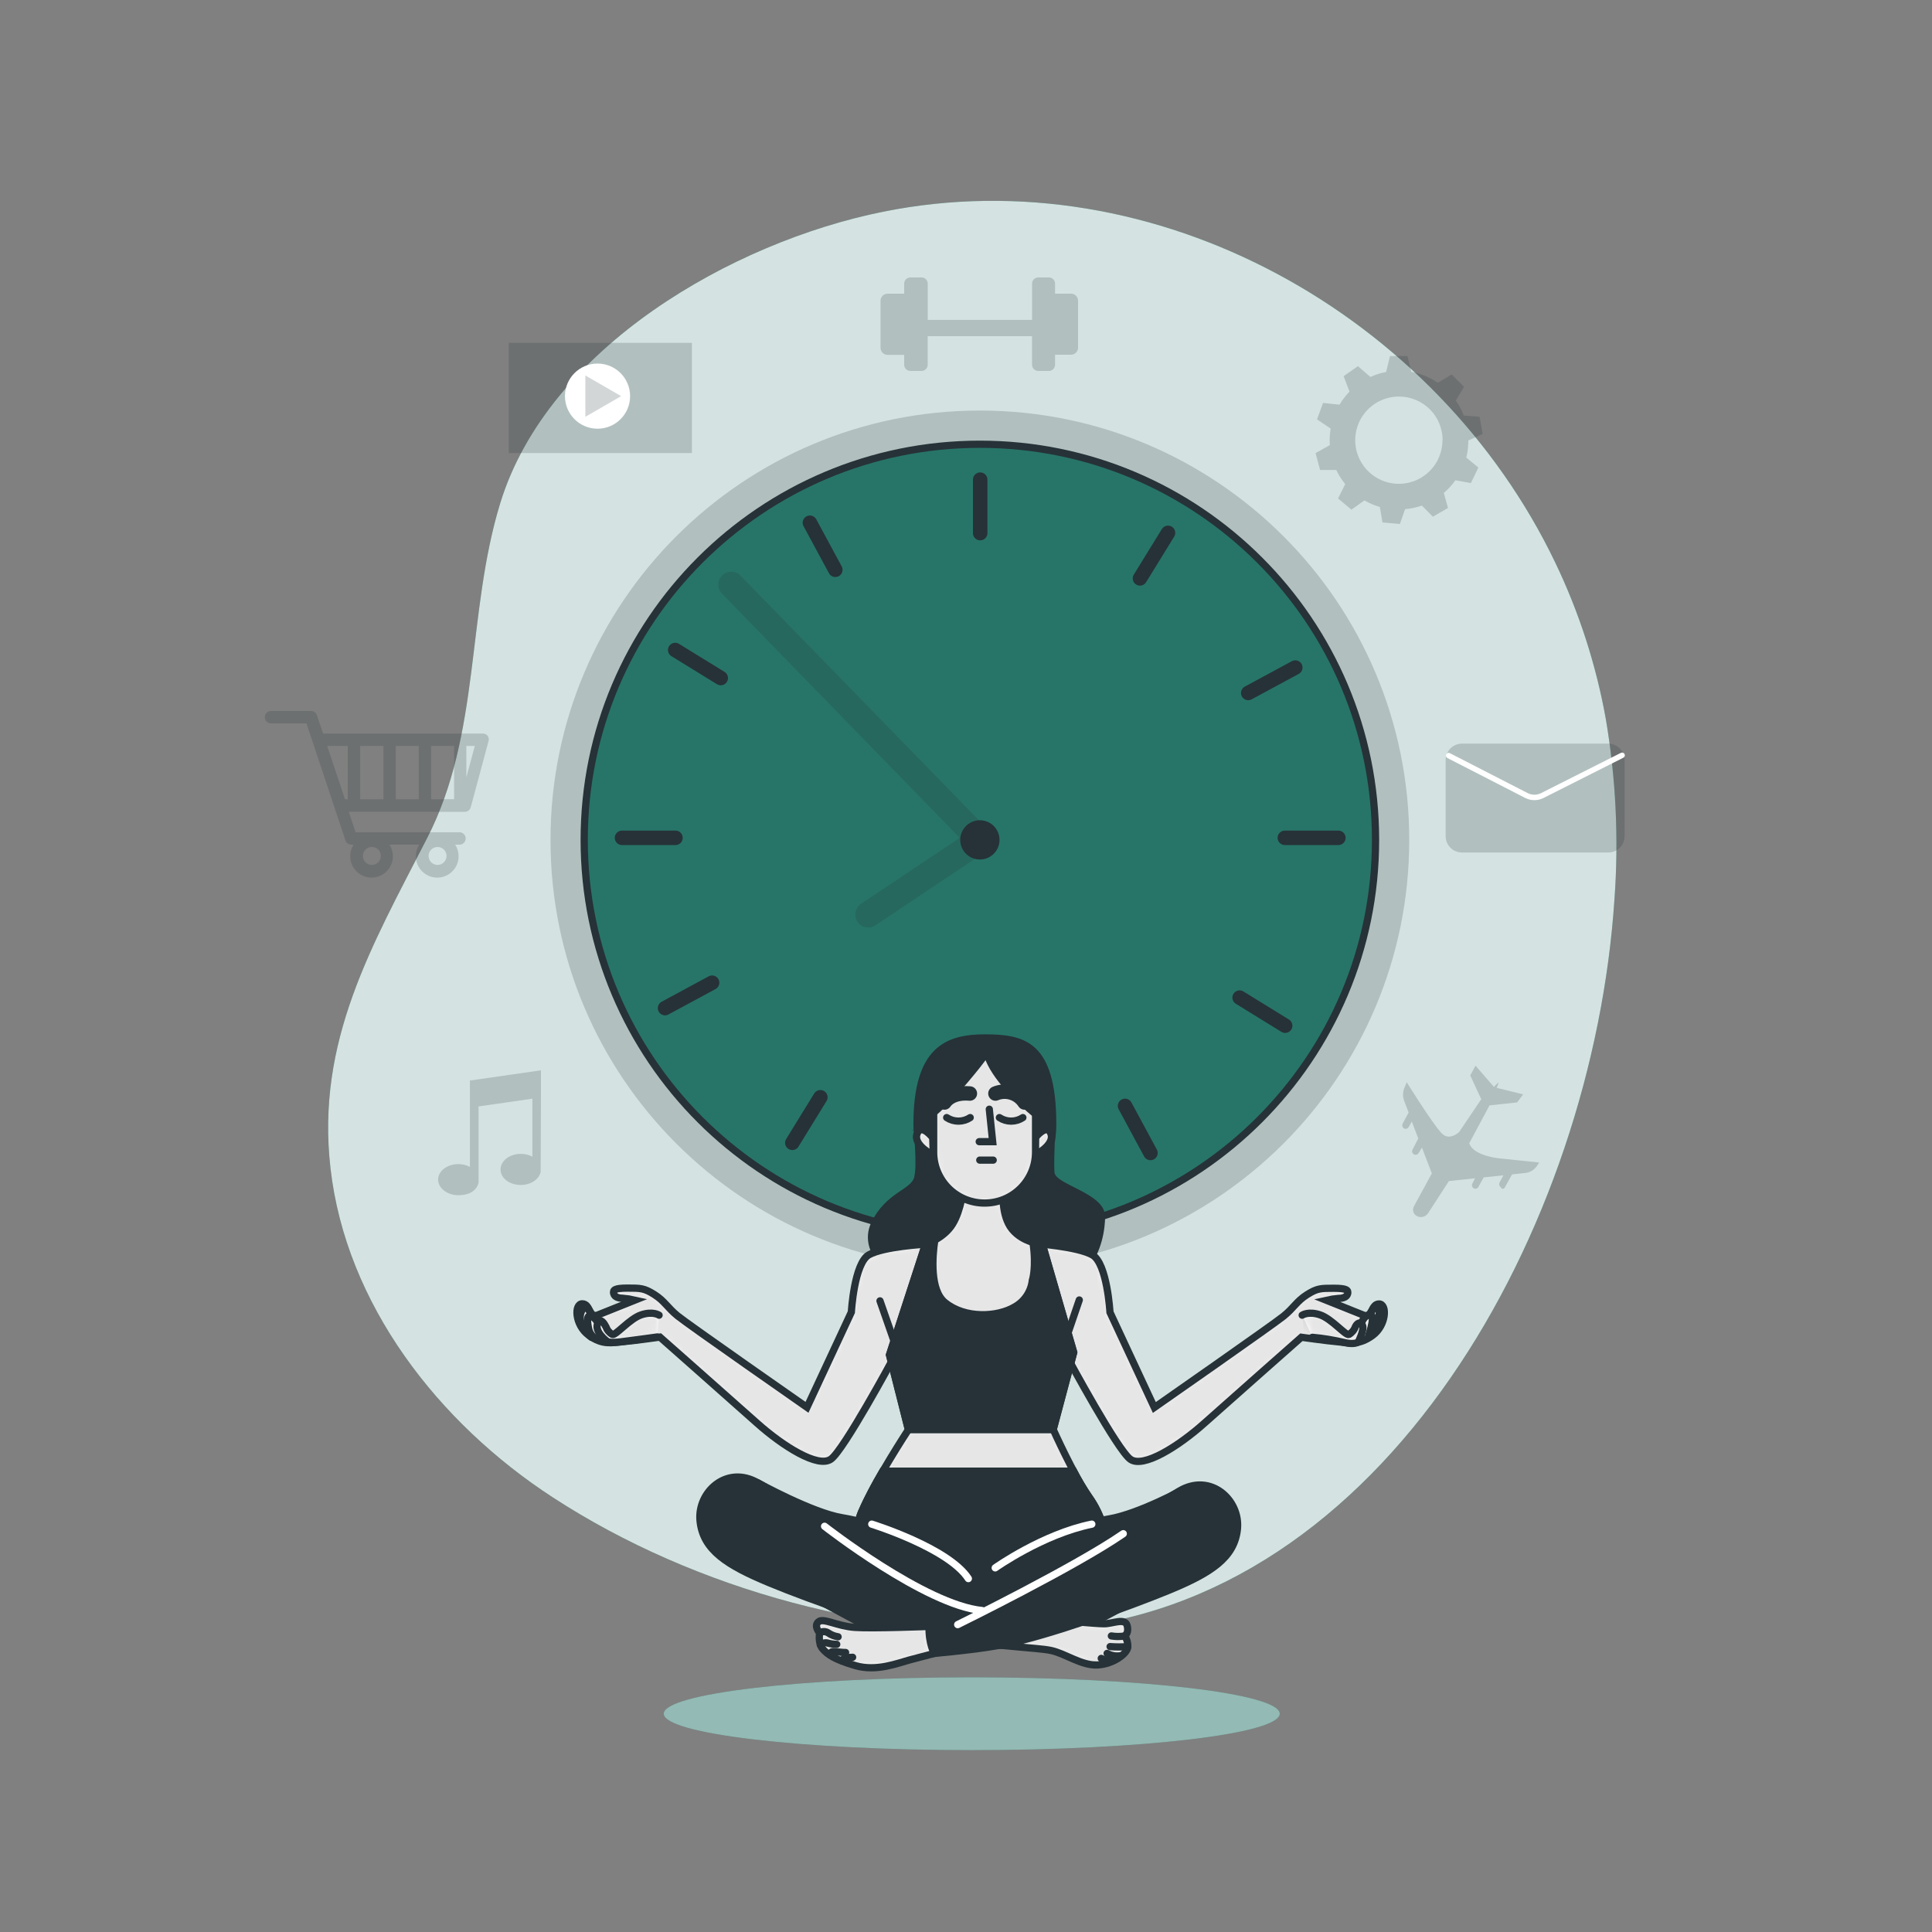 <svg width="267" height="267" viewBox="0 0 267 267" fill="none" xmlns="http://www.w3.org/2000/svg">
<rect x="0" y="0" width="267" height="267" fill="#808080" stroke="none"/>
<path d="M223.116 124.273C223.726 115.906 223.317 107.496 221.898 99.228C220.551 91.805 218.217 84.596 214.956 77.793C198.584 43.585 159.751 21.659 122.04 29.263C101.214 33.455 75.732 48.033 69.132 69.543C64.465 84.746 66.462 101.396 59.023 115.841C51.387 130.723 43.66 143.902 45.673 161.439C47.809 180.225 60.556 196.635 76.405 206.941C96.083 219.757 122.03 226.827 145.456 225.183C191.482 221.957 220.136 169.492 223.116 124.273Z" fill="#277568"/>
<path opacity="0.8" d="M223.116 124.273C223.726 115.906 223.317 107.496 221.898 99.228C220.551 91.805 218.217 84.596 214.956 77.793C198.584 43.585 159.751 21.659 122.04 29.263C101.214 33.455 75.732 48.033 69.132 69.543C64.465 84.746 66.462 101.396 59.023 115.841C51.387 130.723 43.66 143.902 45.673 161.439C47.809 180.225 60.556 196.635 76.405 206.941C96.083 219.757 122.03 226.827 145.456 225.183C191.482 221.957 220.136 169.492 223.116 124.273Z" fill="white"/>
<path opacity="0.2" d="M222.256 102.768H202.05C200.799 102.768 199.785 103.782 199.785 105.032V115.552C199.785 116.803 200.799 117.816 202.05 117.816H222.256C223.507 117.816 224.52 116.803 224.52 115.552V105.032C224.52 103.782 223.507 102.768 222.256 102.768Z" fill="#263238"/>
<path d="M200.207 104.424L210.962 109.945C211.3 110.115 211.673 110.204 212.051 110.204C212.43 110.204 212.803 110.115 213.141 109.945L224.173 104.381" stroke="white" stroke-width="0.75" stroke-linecap="round" stroke-linejoin="round"/>
<path opacity="0.2" d="M67.412 101.711C67.331 101.607 67.228 101.522 67.109 101.464C66.991 101.405 66.861 101.375 66.729 101.375H44.653L43.788 98.817C43.728 98.653 43.619 98.511 43.476 98.411C43.332 98.31 43.162 98.256 42.987 98.256H37.38C37.164 98.273 36.963 98.371 36.816 98.53C36.669 98.689 36.588 98.897 36.588 99.113C36.588 99.329 36.669 99.538 36.816 99.697C36.963 99.856 37.164 99.953 37.38 99.97H42.352L47.739 116.145C47.796 116.316 47.904 116.465 48.05 116.57C48.196 116.676 48.371 116.733 48.551 116.733H48.866C48.578 117.178 48.416 117.694 48.396 118.224C48.376 118.755 48.499 119.281 48.753 119.747C49.007 120.213 49.382 120.603 49.838 120.874C50.295 121.145 50.816 121.288 51.347 121.288C51.878 121.288 52.399 121.145 52.855 120.874C53.311 120.603 53.686 120.213 53.94 119.747C54.194 119.281 54.318 118.755 54.298 118.224C54.278 117.694 54.115 117.178 53.827 116.733H57.944C57.656 117.178 57.494 117.694 57.474 118.224C57.454 118.755 57.577 119.281 57.831 119.747C58.085 120.213 58.46 120.603 58.916 120.874C59.373 121.145 59.894 121.288 60.425 121.288C60.956 121.288 61.477 121.145 61.933 120.874C62.389 120.603 62.764 120.213 63.018 119.747C63.272 119.281 63.395 118.755 63.376 118.224C63.356 117.694 63.193 117.178 62.905 116.733H63.567C63.783 116.715 63.984 116.618 64.131 116.459C64.278 116.3 64.359 116.092 64.359 115.875C64.359 115.659 64.278 115.451 64.131 115.292C63.984 115.133 63.783 115.035 63.567 115.018H49.149L48.209 112.194H64.229C64.418 112.193 64.601 112.131 64.751 112.016C64.9 111.901 65.008 111.74 65.057 111.558L67.498 102.48C67.545 102.354 67.562 102.219 67.547 102.085C67.532 101.952 67.486 101.823 67.412 101.711ZM51.392 119.531C51.147 119.531 50.907 119.458 50.704 119.322C50.5 119.186 50.341 118.992 50.248 118.766C50.154 118.54 50.129 118.29 50.177 118.05C50.225 117.81 50.343 117.589 50.516 117.416C50.689 117.243 50.91 117.125 51.15 117.077C51.391 117.029 51.64 117.053 51.866 117.147C52.093 117.241 52.286 117.4 52.422 117.603C52.558 117.807 52.631 118.047 52.631 118.292C52.631 118.457 52.598 118.62 52.534 118.772C52.47 118.924 52.377 119.062 52.259 119.177C52.141 119.293 52.001 119.383 51.848 119.444C51.694 119.505 51.53 119.534 51.365 119.531H51.392ZM60.47 119.531C60.225 119.531 59.986 119.458 59.782 119.322C59.578 119.186 59.419 118.992 59.325 118.766C59.232 118.54 59.207 118.29 59.255 118.05C59.303 117.81 59.421 117.589 59.594 117.416C59.767 117.243 59.988 117.125 60.228 117.077C60.469 117.029 60.718 117.053 60.944 117.147C61.171 117.241 61.364 117.4 61.5 117.603C61.636 117.807 61.709 118.047 61.709 118.292C61.709 118.457 61.676 118.62 61.612 118.772C61.548 118.924 61.455 119.062 61.337 119.177C61.219 119.293 61.079 119.383 60.926 119.444C60.772 119.505 60.608 119.534 60.443 119.531H60.47ZM62.756 110.453H59.584V103.089H62.756V110.453ZM54.697 103.089H57.87V110.453H54.697V103.089ZM52.983 110.453H49.779V103.089H52.983V110.453ZM45.224 103.089H48.06V110.453H47.675L45.224 103.089ZM64.448 107.425V103.089H65.618L64.448 107.425Z" fill="#263238"/>
<path opacity="0.2" d="M202.92 60.876L204.901 59.974L204.479 57.597L202.295 57.426C202.018 56.693 201.65 55.997 201.2 55.355L202.327 53.453L200.624 51.745L198.707 52.888C197.604 52.138 196.356 51.628 195.043 51.392L194.509 49.203H192.096L191.562 51.403C190.812 51.546 190.082 51.779 189.388 52.097L187.663 50.602L185.688 51.985L186.499 54.121C185.97 54.666 185.506 55.269 185.116 55.921L182.841 55.686L182.014 57.955L183.899 59.231C183.807 59.76 183.76 60.296 183.76 60.833C183.76 61.063 183.76 61.287 183.787 61.512L181.811 62.617L182.436 64.951H184.673C185.004 65.649 185.419 66.305 185.907 66.905L184.919 68.886L186.766 70.435L188.561 69.153C189.234 69.541 189.951 69.848 190.697 70.066L191.054 72.202L193.463 72.416L194.184 70.365C194.974 70.297 195.752 70.13 196.501 69.869L198.018 71.407L200.111 70.2L199.534 68.123C200.139 67.607 200.677 67.019 201.136 66.371L203.272 66.761L204.308 64.614L202.642 63.236C202.831 62.464 202.924 61.671 202.92 60.876ZM199.347 60.833C199.347 62.026 198.994 63.191 198.331 64.183C197.669 65.174 196.727 65.947 195.626 66.403C194.524 66.86 193.312 66.979 192.142 66.746C190.973 66.514 189.899 65.94 189.055 65.096C188.212 64.253 187.638 63.179 187.405 62.01C187.173 60.84 187.292 59.628 187.749 58.526C188.205 57.425 188.978 56.483 189.969 55.821C190.96 55.158 192.126 54.804 193.318 54.804C194.116 54.801 194.906 54.956 195.643 55.26C196.38 55.564 197.049 56.011 197.612 56.576C198.175 57.141 198.62 57.812 198.922 58.55C199.223 59.288 199.375 60.079 199.369 60.876L199.347 60.833Z" fill="#263238"/>
<path opacity="0.2" d="M195.396 166.726C195.277 166.948 195.248 167.207 195.316 167.45C195.383 167.693 195.542 167.9 195.759 168.029C196.022 168.187 196.336 168.238 196.635 168.169C196.934 168.1 197.194 167.918 197.361 167.66L200.175 163.319L200.229 163.223L203.849 162.838L203.481 163.559C203.424 163.664 203.407 163.787 203.434 163.904C203.46 164.02 203.528 164.124 203.625 164.194C203.68 164.233 203.742 164.259 203.807 164.272C203.873 164.284 203.94 164.283 204.005 164.268C204.07 164.253 204.131 164.224 204.184 164.184C204.237 164.144 204.282 164.093 204.314 164.034L205.045 162.715L207.769 162.427L207.235 163.431C207.179 163.539 207.166 163.664 207.199 163.78C207.232 163.897 207.307 163.998 207.411 164.061C207.424 164.118 207.454 164.17 207.497 164.209C207.54 164.249 207.594 164.274 207.652 164.283C207.71 164.291 207.769 164.281 207.821 164.255C207.874 164.229 207.917 164.187 207.945 164.136L208.965 162.299L210.77 162.106C211.102 162.073 211.422 161.966 211.707 161.793C211.993 161.62 212.236 161.386 212.42 161.108L212.719 160.659L207.192 160.083C207.192 160.083 203.609 159.757 203.048 157.995L205.809 152.836L205.836 152.767L209.664 152.35L210.503 151.24L206.834 150.337L207.085 149.734C207.091 149.721 207.091 149.707 207.087 149.694C207.084 149.681 207.075 149.669 207.064 149.662C207.052 149.654 207.039 149.651 207.025 149.652C207.011 149.654 206.999 149.66 206.989 149.67L206.455 150.204L203.913 147.272L203.187 148.623L204.72 151.939L204.623 152.035L201.638 156.462C201.078 156.932 200.036 157.53 199.171 156.548C197.858 155.122 194.403 149.563 194.403 149.563L194.061 150.412C193.842 150.968 193.842 151.586 194.061 152.142L194.67 153.744L193.842 155.287C193.785 155.393 193.769 155.515 193.795 155.632C193.822 155.749 193.89 155.852 193.986 155.923C194.042 155.96 194.105 155.985 194.171 155.997C194.237 156.009 194.304 156.007 194.369 155.992C194.435 155.976 194.496 155.947 194.549 155.907C194.603 155.867 194.648 155.816 194.68 155.757L195.108 154.988L196.005 157.333L195.214 158.87C195.157 158.977 195.14 159.101 195.168 159.219C195.195 159.337 195.265 159.441 195.364 159.511C195.419 159.548 195.482 159.574 195.547 159.586C195.613 159.597 195.68 159.596 195.745 159.58C195.809 159.564 195.87 159.536 195.923 159.495C195.976 159.455 196.02 159.404 196.053 159.346L196.512 158.598L197.879 162.16L195.396 166.726Z" fill="#263238"/>
<path opacity="0.2" d="M95.623 47.382H70.301V62.611H95.623V47.382Z" fill="#263238"/>
<path d="M82.578 59.247C85.064 59.247 87.079 57.232 87.079 54.746C87.079 52.26 85.064 50.244 82.578 50.244C80.092 50.244 78.076 52.26 78.076 54.746C78.076 57.232 80.092 59.247 82.578 59.247Z" fill="white"/>
<path opacity="0.2" d="M85.846 54.746L80.895 51.889V57.603L85.846 54.746Z" fill="#263238"/>
<path opacity="0.2" d="M64.945 149.328V161.268C64.452 161.007 63.901 160.873 63.343 160.878C61.794 160.878 60.545 161.845 60.545 163.014C60.545 164.184 61.794 165.177 63.343 165.177C65.949 165.177 66.141 163.394 66.141 163.394V152.906L73.575 151.838V159.848C73.08 159.591 72.53 159.459 71.972 159.463C70.424 159.463 69.174 160.43 69.174 161.626C69.174 162.822 70.424 163.762 71.972 163.762C73.345 163.762 74.488 162.988 74.717 161.978L74.76 151.656V147.918L64.945 149.328Z" fill="#263238"/>
<path opacity="0.2" d="M145.809 40.584V39.201C145.809 38.973 145.718 38.754 145.557 38.593C145.395 38.432 145.177 38.341 144.949 38.341H143.491C143.263 38.341 143.044 38.432 142.883 38.593C142.722 38.754 142.631 38.973 142.631 39.201V44.205H128.213V39.201C128.213 38.973 128.123 38.754 127.961 38.593C127.8 38.432 127.582 38.341 127.353 38.341H125.8C125.574 38.346 125.36 38.438 125.202 38.599C125.044 38.76 124.956 38.976 124.956 39.201V40.584H122.665C122.406 40.584 122.157 40.687 121.974 40.87C121.791 41.054 121.688 41.302 121.688 41.561V48.06C121.688 48.32 121.791 48.569 121.974 48.753C122.157 48.937 122.405 49.041 122.665 49.043H124.956V50.41C124.957 50.633 125.045 50.847 125.202 51.007C125.358 51.166 125.571 51.259 125.794 51.264H127.348C127.576 51.264 127.795 51.173 127.956 51.012C128.117 50.851 128.208 50.632 128.208 50.404V46.458H142.626V50.378C142.622 50.493 142.642 50.608 142.684 50.716C142.726 50.824 142.789 50.922 142.87 51.005C142.951 51.088 143.047 51.153 143.154 51.198C143.261 51.242 143.375 51.265 143.491 51.264H144.949C145.177 51.264 145.395 51.173 145.557 51.012C145.718 50.851 145.809 50.632 145.809 50.404V49.021H148.009C148.265 49.02 148.51 48.919 148.693 48.739C148.875 48.56 148.98 48.316 148.986 48.06V41.551C148.983 41.293 148.879 41.047 148.696 40.867C148.513 40.686 148.266 40.584 148.009 40.584H145.809Z" fill="#263238"/>
<path opacity="0.2" d="M135.417 175.414C168.189 175.414 194.755 148.847 194.755 116.076C194.755 83.304 168.189 56.737 135.417 56.737C102.646 56.737 76.079 83.304 76.079 116.076C76.079 148.847 102.646 175.414 135.417 175.414Z" fill="#263238"/>
<path d="M135.417 170.757C165.617 170.757 190.099 146.275 190.099 116.076C190.099 85.876 165.617 61.394 135.417 61.394C105.217 61.394 80.736 85.876 80.736 116.076C80.736 146.275 105.217 170.757 135.417 170.757Z" fill="#277568" stroke="#263238" stroke-miterlimit="10"/>
<g opacity="0.2">
<path d="M135.417 117.865C135.179 117.866 134.942 117.82 134.722 117.728C134.502 117.636 134.302 117.501 134.135 117.331L99.74 82.007C99.427 81.663 99.258 81.212 99.272 80.747C99.285 80.282 99.479 79.841 99.812 79.516C100.146 79.192 100.592 79.01 101.057 79.01C101.522 79.009 101.97 79.189 102.304 79.513L136.704 114.81C136.95 115.062 137.116 115.381 137.182 115.727C137.247 116.073 137.209 116.431 137.072 116.755C136.935 117.079 136.706 117.356 136.412 117.551C136.119 117.745 135.775 117.849 135.422 117.849L135.417 117.865Z" fill="#263238"/>
</g>
<path opacity="0.2" d="M119.99 128.187C119.605 128.189 119.23 128.066 118.92 127.838C118.61 127.61 118.382 127.287 118.27 126.919C118.158 126.551 118.168 126.156 118.298 125.794C118.428 125.432 118.671 125.121 118.991 124.908L134.424 114.586C134.818 114.336 135.295 114.25 135.752 114.347C136.208 114.444 136.609 114.715 136.869 115.104C137.128 115.492 137.225 115.966 137.14 116.425C137.054 116.884 136.792 117.292 136.41 117.56L120.983 127.882C120.689 128.08 120.344 128.186 119.99 128.187Z" fill="#263238"/>
<path d="M137.633 116.076C137.634 115.637 137.505 115.208 137.262 114.843C137.02 114.478 136.674 114.193 136.269 114.024C135.864 113.856 135.418 113.811 134.988 113.896C134.558 113.981 134.163 114.192 133.852 114.501C133.542 114.811 133.33 115.206 133.244 115.636C133.158 116.066 133.202 116.512 133.369 116.917C133.537 117.322 133.821 117.669 134.186 117.913C134.55 118.156 134.979 118.286 135.417 118.286C136.004 118.286 136.567 118.054 136.982 117.639C137.398 117.225 137.632 116.663 137.633 116.076Z" fill="#263238" stroke="#263238" stroke-miterlimit="10" stroke-linecap="round"/>
<path d="M135.46 66.285V73.676" stroke="#263238" stroke-width="2" stroke-miterlimit="10" stroke-linecap="round"/>
<path d="M135.46 157.898V165.289" stroke="#263238" stroke-width="2" stroke-miterlimit="10" stroke-linecap="round"/>
<path d="M184.962 115.787H177.566" stroke="#263238" stroke-width="2" stroke-miterlimit="10" stroke-linecap="round"/>
<path d="M93.349 115.787H85.958" stroke="#263238" stroke-width="2" stroke-miterlimit="10" stroke-linecap="round"/>
<path d="M161.418 73.639L157.541 79.934" stroke="#263238" stroke-width="2" stroke-miterlimit="10" stroke-linecap="round"/>
<path d="M113.374 151.64L109.497 157.936" stroke="#263238" stroke-width="2" stroke-miterlimit="10" stroke-linecap="round"/>
<path d="M179.008 92.254L172.503 95.768" stroke="#263238" stroke-width="2" stroke-miterlimit="10" stroke-linecap="round"/>
<path d="M98.411 135.807L91.907 139.321" stroke="#263238" stroke-width="2" stroke-miterlimit="10" stroke-linecap="round"/>
<path d="M177.609 141.75L171.313 137.868" stroke="#263238" stroke-width="2" stroke-miterlimit="10" stroke-linecap="round"/>
<path d="M99.607 93.706L93.311 89.83" stroke="#263238" stroke-width="2" stroke-miterlimit="10" stroke-linecap="round"/>
<path d="M158.993 159.34L155.479 152.831" stroke="#263238" stroke-width="2" stroke-miterlimit="10" stroke-linecap="round"/>
<path d="M115.44 78.744L111.927 72.24" stroke="#263238" stroke-width="2" stroke-miterlimit="10" stroke-linecap="round"/>
<path d="M134.296 241.865C157.804 241.865 176.861 239.612 176.861 236.834C176.861 234.056 157.804 231.804 134.296 231.804C110.788 231.804 91.731 234.056 91.731 236.834C91.731 239.612 110.788 241.865 134.296 241.865Z" fill="#277568"/>
<path opacity="0.5" d="M134.296 241.865C157.804 241.865 176.861 239.612 176.861 236.834C176.861 234.056 157.804 231.804 134.296 231.804C110.788 231.804 91.731 234.056 91.731 236.834C91.731 239.612 110.788 241.865 134.296 241.865Z" fill="white"/>
<path d="M145.718 161.989C145.659 160.803 145.718 158.977 145.766 157.925C145.908 157.075 145.98 156.214 145.98 155.351C145.98 143.902 141.563 142.941 136.106 142.941C130.649 142.941 126.232 144.778 126.232 155.351C126.232 155.629 126.232 155.885 126.259 156.179C126.307 156.638 126.756 161.028 126.344 162.683C125.907 164.429 122.409 164.782 120.401 168.974C118.393 173.166 122.761 179.285 137.003 180.07C151.245 180.855 152.724 171.339 152.724 168.109C152.724 164.878 145.809 163.735 145.718 161.989Z" fill="#263238"/>
<path d="M125.885 156.222L126.238 156.184V156.136L125.885 156.222Z" fill="#263238"/>
<path d="M127.893 171.948C127.893 171.948 122.131 172.263 120.086 173.411C118.041 174.559 117.656 181.336 117.656 181.336L111.526 194.493C111.526 194.493 95.041 182.996 93.637 181.848C92.233 180.7 91.848 179.803 90.433 178.906C89.018 178.009 88.516 178.014 86.727 178.014C84.938 178.014 84.682 178.271 84.81 178.778C84.938 179.285 85.579 179.419 86.086 179.419C86.647 179.463 87.204 179.549 87.752 179.675L82.636 181.72C81.36 182.227 81.617 180.182 80.469 180.182C79.32 180.182 79.443 183.125 81.36 184.529C83.277 185.933 84.564 185.549 86.086 185.421C87.608 185.293 91.202 184.785 91.202 184.785C91.202 184.785 101.038 193.474 104.616 196.667C108.194 199.86 113.048 202.925 114.837 201.649C116.626 200.373 123.381 187.851 123.381 187.851L127.722 176.353C127.722 176.353 128.934 173.94 127.893 171.948Z" fill="white"/>
<mask id="mask0_1_11459" style="mask-type:luminance" maskUnits="userSpaceOnUse" x="79" y="171" width="50" height="31">
<path d="M127.893 171.948C127.893 171.948 122.131 172.263 120.086 173.411C118.041 174.559 117.656 181.336 117.656 181.336L111.526 194.493C111.526 194.493 95.041 182.996 93.637 181.848C92.233 180.7 91.848 179.803 90.433 178.906C89.018 178.009 88.516 178.014 86.727 178.014C84.938 178.014 84.682 178.271 84.81 178.778C84.938 179.285 85.579 179.419 86.086 179.419C86.647 179.463 87.204 179.549 87.752 179.675L82.636 181.72C81.36 182.227 81.617 180.182 80.469 180.182C79.32 180.182 79.443 183.125 81.36 184.529C83.277 185.933 84.564 185.549 86.086 185.421C87.608 185.293 91.202 184.785 91.202 184.785C91.202 184.785 101.038 193.474 104.616 196.667C108.194 199.86 113.048 202.925 114.837 201.649C116.626 200.373 123.381 187.851 123.381 187.851L127.722 176.353C127.722 176.353 128.934 173.94 127.893 171.948Z" fill="white"/>
</mask>
<g mask="url(#mask0_1_11459)">
<path opacity="0.1" d="M127.893 171.948C127.893 171.948 122.131 172.263 120.086 173.411C118.041 174.559 117.656 181.336 117.656 181.336L111.526 194.493C111.526 194.493 95.041 182.996 93.637 181.848C92.233 180.7 91.848 179.803 90.433 178.906C89.018 178.009 88.516 178.014 86.727 178.014C84.938 178.014 84.682 178.271 84.81 178.778C84.938 179.285 85.579 179.419 86.086 179.419C86.647 179.463 87.204 179.549 87.752 179.675L82.636 181.72C81.36 182.227 81.617 180.182 80.469 180.182C79.32 180.182 79.443 183.125 81.36 184.529C83.277 185.933 84.564 185.549 86.086 185.421C87.608 185.293 91.202 184.785 91.202 184.785C91.202 184.785 101.038 193.474 104.616 196.667C108.194 199.86 113.048 202.925 114.837 201.649C116.626 200.373 123.381 187.851 123.381 187.851L127.722 176.353C127.722 176.353 128.934 173.94 127.893 171.948Z" fill="black"/>
</g>
<path d="M127.893 171.948C127.893 171.948 122.131 172.263 120.086 173.411C118.041 174.559 117.656 181.336 117.656 181.336L111.526 194.493C111.526 194.493 95.041 182.996 93.637 181.848C92.233 180.7 91.848 179.803 90.433 178.906C89.018 178.009 88.516 178.014 86.727 178.014C84.938 178.014 84.682 178.271 84.81 178.778C84.938 179.285 85.579 179.419 86.086 179.419C86.647 179.463 87.204 179.549 87.752 179.675L82.636 181.72C81.36 182.227 81.617 180.182 80.469 180.182C79.32 180.182 79.443 183.125 81.36 184.529C83.277 185.933 84.564 185.549 86.086 185.421C87.608 185.293 91.202 184.785 91.202 184.785C91.202 184.785 101.038 193.474 104.616 196.667C108.194 199.86 113.048 202.925 114.837 201.649C116.626 200.373 123.381 187.851 123.381 187.851L127.722 176.353C127.722 176.353 128.934 173.94 127.893 171.948Z" stroke="#263238" stroke-miterlimit="10" stroke-linecap="round"/>
<path d="M81.729 184.812C81.729 184.812 79.24 182.794 80.581 180.818C80.912 180.327 81.649 181.069 81.862 182.42C82.076 183.771 82.749 184.294 83.096 184.39" fill="white"/>
<mask id="mask1_1_11459" style="mask-type:luminance" maskUnits="userSpaceOnUse" x="80" y="180" width="4" height="5">
<path d="M81.729 184.812C81.729 184.812 79.24 182.794 80.581 180.818C80.912 180.327 81.649 181.069 81.862 182.42C82.076 183.771 82.749 184.294 83.096 184.39" fill="white"/>
</mask>
<g mask="url(#mask1_1_11459)">
<path opacity="0.1" d="M81.729 184.812C81.729 184.812 79.24 182.794 80.581 180.818C80.912 180.327 81.649 181.069 81.862 182.42C82.076 183.771 82.749 184.294 83.096 184.39" fill="black"/>
</g>
<path d="M81.729 184.812C81.729 184.812 79.24 182.794 80.581 180.818C80.912 180.327 81.649 181.069 81.862 182.42C82.076 183.771 82.749 184.294 83.096 184.39" stroke="#263238" stroke-miterlimit="10" stroke-linecap="round"/>
<path d="M83.587 184.369C82.994 184.369 83.026 182.767 81.91 182.003C81.024 181.378 81.136 182.607 81.344 183.605C81.426 184.015 81.629 184.39 81.927 184.683C82.225 184.975 82.605 185.171 83.016 185.245C83.398 185.34 83.796 185.357 84.185 185.293" fill="white"/>
<mask id="mask2_1_11459" style="mask-type:luminance" maskUnits="userSpaceOnUse" x="81" y="181" width="4" height="5">
<path d="M83.587 184.369C82.994 184.369 83.026 182.767 81.91 182.003C81.024 181.378 81.136 182.607 81.344 183.605C81.426 184.015 81.629 184.39 81.927 184.683C82.225 184.975 82.605 185.171 83.016 185.245C83.398 185.34 83.796 185.357 84.185 185.293" fill="white"/>
</mask>
<g mask="url(#mask2_1_11459)">
<path opacity="0.1" d="M83.587 184.369C82.994 184.369 83.026 182.767 81.91 182.003C81.024 181.378 81.136 182.607 81.344 183.605C81.426 184.015 81.629 184.39 81.927 184.683C82.225 184.975 82.605 185.171 83.016 185.245C83.398 185.34 83.796 185.357 84.185 185.293" fill="black"/>
</g>
<path d="M83.587 184.369C82.994 184.369 83.026 182.767 81.91 182.003C81.024 181.378 81.136 182.607 81.344 183.605C81.426 184.015 81.629 184.39 81.927 184.683C82.225 184.975 82.605 185.171 83.016 185.245C83.398 185.34 83.796 185.357 84.185 185.293" stroke="#263238" stroke-miterlimit="10" stroke-linecap="round"/>
<path d="M91.085 181.758C91.085 181.758 90.246 181.165 88.617 181.709C86.989 182.254 85.066 184.62 84.623 184.422C84.209 184.185 83.894 183.805 83.737 183.354C83.486 182.863 83 182.153 82.669 182.724C81.932 183.974 83.94 185.394 83.94 185.394C83.94 185.394 84.217 185.629 85.771 185.442C87.325 185.255 90.834 184.764 90.834 184.764" fill="white"/>
<mask id="mask3_1_11459" style="mask-type:luminance" maskUnits="userSpaceOnUse" x="82" y="181" width="10" height="5">
<path d="M91.085 181.758C91.085 181.758 90.246 181.165 88.617 181.709C86.989 182.254 85.066 184.62 84.623 184.422C84.209 184.185 83.894 183.805 83.737 183.354C83.486 182.863 83 182.153 82.669 182.724C81.932 183.974 83.94 185.394 83.94 185.394C83.94 185.394 84.217 185.629 85.771 185.442C87.325 185.255 90.834 184.764 90.834 184.764" fill="white"/>
</mask>
<g mask="url(#mask3_1_11459)">
<path opacity="0.1" d="M91.085 181.758C91.085 181.758 90.246 181.165 88.617 181.709C86.989 182.254 85.066 184.62 84.623 184.422C84.209 184.185 83.894 183.805 83.737 183.354C83.486 182.863 83 182.153 82.669 182.724C81.932 183.974 83.94 185.394 83.94 185.394C83.94 185.394 84.217 185.629 85.771 185.442C87.325 185.255 90.834 184.764 90.834 184.764" fill="black"/>
</g>
<path d="M91.085 181.758C91.085 181.758 90.246 181.165 88.617 181.709C86.989 182.254 85.066 184.62 84.623 184.422C84.209 184.185 83.894 183.805 83.737 183.354C83.486 182.863 83 182.153 82.669 182.724C81.932 183.974 83.94 185.394 83.94 185.394C83.94 185.394 84.217 185.629 85.771 185.442C87.325 185.255 90.834 184.764 90.834 184.764" stroke="#263238" stroke-miterlimit="10" stroke-linecap="round"/>
<path d="M123.477 185.111L121.613 179.776" stroke="#263238" stroke-miterlimit="10" stroke-linecap="round"/>
<path d="M142.85 171.831C142.85 171.831 148.922 172.263 150.967 173.433C153.012 174.602 153.397 181.357 153.397 181.357L159.527 194.515C159.527 194.515 176.012 183.018 177.416 181.87C178.821 180.722 179.205 179.825 180.62 178.927C182.035 178.03 182.537 178.036 184.326 178.036C186.115 178.036 186.371 178.292 186.243 178.799C186.115 179.307 185.474 179.44 184.962 179.44C184.403 179.485 183.847 179.571 183.301 179.696L188.411 181.742C189.693 182.249 189.436 180.204 190.585 180.204C191.733 180.204 191.61 183.146 189.693 184.55C187.776 185.955 186.489 185.57 184.962 185.442C183.434 185.314 179.851 184.807 179.851 184.807C179.851 184.807 170.015 193.495 166.437 196.688C162.859 199.882 158.005 202.947 156.216 201.67C154.427 200.394 147.672 187.872 147.672 187.872L143.331 176.375C143.331 176.375 141.814 173.822 142.85 171.831Z" fill="white"/>
<mask id="mask4_1_11459" style="mask-type:luminance" maskUnits="userSpaceOnUse" x="142" y="171" width="50" height="31">
<path d="M142.85 171.831C142.85 171.831 148.922 172.263 150.967 173.433C153.012 174.602 153.397 181.357 153.397 181.357L159.527 194.515C159.527 194.515 176.012 183.018 177.416 181.87C178.821 180.722 179.205 179.825 180.62 178.927C182.035 178.03 182.537 178.036 184.326 178.036C186.115 178.036 186.371 178.292 186.243 178.799C186.115 179.307 185.474 179.44 184.962 179.44C184.403 179.485 183.847 179.571 183.301 179.696L188.411 181.742C189.693 182.249 189.436 180.204 190.585 180.204C191.733 180.204 191.61 183.146 189.693 184.55C187.776 185.955 186.489 185.57 184.962 185.442C183.434 185.314 179.851 184.807 179.851 184.807C179.851 184.807 170.015 193.495 166.437 196.688C162.859 199.882 158.005 202.947 156.216 201.67C154.427 200.394 147.672 187.872 147.672 187.872L143.331 176.375C143.331 176.375 141.814 173.822 142.85 171.831Z" fill="white"/>
</mask>
<g mask="url(#mask4_1_11459)">
<path opacity="0.1" d="M142.85 171.831C142.85 171.831 148.922 172.263 150.967 173.433C153.012 174.602 153.397 181.357 153.397 181.357L159.527 194.515C159.527 194.515 176.012 183.018 177.416 181.87C178.821 180.722 179.205 179.825 180.62 178.927C182.035 178.03 182.537 178.036 184.326 178.036C186.115 178.036 186.371 178.292 186.243 178.799C186.115 179.307 185.474 179.44 184.962 179.44C184.403 179.485 183.847 179.571 183.301 179.696L188.411 181.742C189.693 182.249 189.436 180.204 190.585 180.204C191.733 180.204 191.61 183.146 189.693 184.55C187.776 185.955 186.489 185.57 184.962 185.442C183.434 185.314 179.851 184.807 179.851 184.807C179.851 184.807 170.015 193.495 166.437 196.688C162.859 199.882 158.005 202.947 156.216 201.67C154.427 200.394 147.672 187.872 147.672 187.872L143.331 176.375C143.331 176.375 141.814 173.822 142.85 171.831Z" fill="black"/>
</g>
<path d="M142.85 171.831C142.85 171.831 148.922 172.263 150.967 173.433C153.012 174.602 153.397 181.357 153.397 181.357L159.527 194.515C159.527 194.515 176.012 183.018 177.416 181.87C178.821 180.722 179.205 179.825 180.62 178.927C182.035 178.03 182.537 178.036 184.326 178.036C186.115 178.036 186.371 178.292 186.243 178.799C186.115 179.307 185.474 179.44 184.962 179.44C184.403 179.485 183.847 179.571 183.301 179.696L188.411 181.742C189.693 182.249 189.436 180.204 190.585 180.204C191.733 180.204 191.61 183.146 189.693 184.55C187.776 185.955 186.489 185.57 184.962 185.442C183.434 185.314 179.851 184.807 179.851 184.807C179.851 184.807 170.015 193.495 166.437 196.688C162.859 199.882 158.005 202.947 156.216 201.67C154.427 200.394 147.672 187.872 147.672 187.872L143.331 176.375C143.331 176.375 141.814 173.822 142.85 171.831Z" stroke="#263238" stroke-miterlimit="10" stroke-linecap="round"/>
<path d="M147.672 183.995L149.157 179.654" stroke="#263238" stroke-miterlimit="10" stroke-linecap="round"/>
<path d="M189.938 184.086C189.938 184.086 191.006 181.069 190.472 180.818C189.938 180.567 189.404 181.069 189.191 182.42C188.977 183.771 188.304 184.294 187.957 184.39" fill="white"/>
<mask id="mask5_1_11459" style="mask-type:luminance" maskUnits="userSpaceOnUse" x="187" y="180" width="4" height="5">
<path d="M189.938 184.086C189.938 184.086 191.006 181.069 190.472 180.818C189.938 180.567 189.404 181.069 189.191 182.42C188.977 183.771 188.304 184.294 187.957 184.39" fill="white"/>
</mask>
<g mask="url(#mask5_1_11459)">
<path opacity="0.1" d="M190.67 183.434C190.67 183.434 191.017 181.069 190.472 180.818C189.928 180.567 189.404 181.069 189.191 182.42C188.977 183.771 188.304 184.294 187.957 184.39" fill="black"/>
</g>
<path d="M189.938 184.086C189.938 184.086 191.006 181.069 190.472 180.818C189.938 180.567 189.404 181.069 189.191 182.42C188.977 183.771 188.304 184.294 187.957 184.39" stroke="#263238" stroke-miterlimit="10" stroke-linecap="round"/>
<path d="M189.127 184.625C189.127 184.625 190.472 180.818 188.913 181.827C187.765 182.569 188.059 184.369 187.466 184.369" fill="white"/>
<mask id="mask6_1_11459" style="mask-type:luminance" maskUnits="userSpaceOnUse" x="187" y="181" width="3" height="4">
<path d="M189.127 184.625C189.127 184.625 190.472 180.818 188.913 181.827C187.765 182.569 188.059 184.369 187.466 184.369" fill="white"/>
</mask>
<g mask="url(#mask6_1_11459)">
<path opacity="0.1" d="M189.436 184.668C189.436 184.668 190.472 180.818 188.902 181.827C187.754 182.569 188.048 184.369 187.455 184.369" fill="black"/>
</g>
<path d="M189.127 184.625C189.127 184.625 190.472 180.818 188.913 181.827C187.765 182.569 188.059 184.369 187.466 184.369" stroke="#263238" stroke-miterlimit="10" stroke-linecap="round"/>
<path d="M179.958 181.758C179.958 181.758 180.796 181.165 182.425 181.709C184.054 182.254 185.976 184.62 186.419 184.422C186.834 184.185 187.149 183.805 187.306 183.354C187.551 182.863 188 182.569 188.294 183.157C188.587 183.744 187.701 185.48 187.701 185.48C187.701 185.48 187.167 185.859 185.859 185.554C184.382 185.199 182.881 184.951 181.368 184.812" fill="white"/>
<mask id="mask7_1_11459" style="mask-type:luminance" maskUnits="userSpaceOnUse" x="179" y="181" width="10" height="5">
<path d="M179.958 181.758C179.958 181.758 180.796 181.165 182.425 181.709C184.054 182.254 185.976 184.62 186.419 184.422C186.834 184.185 187.149 183.805 187.306 183.354C187.551 182.863 188 182.569 188.294 183.157C188.587 183.744 187.701 185.48 187.701 185.48C187.701 185.48 187.167 185.859 185.859 185.554C184.382 185.199 182.881 184.951 181.368 184.812" fill="white"/>
</mask>
<g mask="url(#mask7_1_11459)">
<path opacity="0.1" d="M179.958 181.758C179.958 181.758 180.796 181.165 182.425 181.709C184.054 182.254 185.976 184.62 186.419 184.422C186.834 184.185 187.149 183.805 187.306 183.354C187.551 182.863 188 182.569 188.294 183.157C188.587 183.744 187.701 185.48 187.701 185.48C187.701 185.48 187.167 185.859 185.859 185.554C184.55 185.25 181.015 184.31 180.209 184.31" fill="black"/>
</g>
<path d="M179.958 181.758C179.958 181.758 180.796 181.165 182.425 181.709C184.054 182.254 185.976 184.62 186.419 184.422C186.834 184.185 187.149 183.805 187.306 183.354C187.551 182.863 188 182.569 188.294 183.157C188.587 183.744 187.701 185.48 187.701 185.48C187.701 185.48 187.167 185.859 185.859 185.554C184.382 185.199 182.881 184.951 181.368 184.812" stroke="#263238" stroke-miterlimit="10" stroke-linecap="round"/>
<path d="M133.137 164.173C133.137 164.173 132.875 167.147 131.652 169.155C130.43 171.163 127.914 171.948 127.914 171.948L122.938 187.242L125.538 197.58C125.538 197.58 120.903 204.629 119.082 208.912C117.261 213.194 119.45 218.038 121.373 220.046C123.295 222.053 125.848 224.777 132.363 224.52C141.441 224.163 147.849 224.99 150.759 221.583C153.669 218.177 153.963 211.742 150.503 206.888C148.409 203.935 145.552 197.553 145.552 197.553L148.383 186.9L144.047 171.948C144.047 171.948 141.435 171.799 139.865 169.876C138.295 167.954 138.642 164.456 138.642 164.456L133.137 164.173Z" fill="white"/>
<mask id="mask8_1_11459" style="mask-type:luminance" maskUnits="userSpaceOnUse" x="118" y="164" width="36" height="61">
<path d="M133.137 164.173C133.137 164.173 132.875 167.147 131.652 169.155C130.43 171.163 127.914 171.948 127.914 171.948L122.938 187.242L125.538 197.58C125.538 197.58 120.903 204.629 119.082 208.912C117.261 213.194 119.45 218.038 121.373 220.046C123.295 222.053 125.848 224.777 132.363 224.52C141.441 224.163 147.849 224.99 150.759 221.583C153.669 218.177 153.963 211.742 150.503 206.888C148.409 203.935 145.552 197.553 145.552 197.553L148.383 186.9L144.047 171.948C144.047 171.948 141.435 171.799 139.865 169.876C138.295 167.954 138.642 164.456 138.642 164.456L133.137 164.173Z" fill="white"/>
</mask>
<g mask="url(#mask8_1_11459)">
<path opacity="0.1" d="M133.137 164.173C133.137 164.173 132.875 167.147 131.652 169.155C130.43 171.163 127.914 171.948 127.914 171.948L122.938 187.242L125.538 197.58C125.538 197.58 120.903 204.629 119.082 208.912C117.261 213.194 119.45 218.038 121.373 220.046C123.295 222.053 125.848 224.777 132.363 224.52C141.441 224.163 147.849 224.99 150.759 221.583C153.669 218.177 153.963 211.742 150.503 206.888C148.409 203.935 145.552 197.553 145.552 197.553L148.383 186.9L144.047 171.948C144.047 171.948 141.435 171.799 139.865 169.876C138.295 167.954 138.642 164.456 138.642 164.456L133.137 164.173Z" fill="black"/>
</g>
<path d="M133.137 164.173C133.137 164.173 132.875 167.147 131.652 169.155C130.43 171.163 127.914 171.948 127.914 171.948L122.938 187.242L125.538 197.58C125.538 197.58 120.903 204.629 119.082 208.912C117.261 213.194 119.45 218.038 121.373 220.046C123.295 222.053 125.848 224.777 132.363 224.52C141.441 224.163 147.849 224.99 150.759 221.583C153.669 218.177 153.963 211.742 150.503 206.888C148.409 203.935 145.552 197.553 145.552 197.553L148.383 186.9L144.047 171.948C144.047 171.948 141.435 171.799 139.865 169.876C138.295 167.954 138.642 164.456 138.642 164.456L133.137 164.173Z" stroke="#263238" stroke-miterlimit="10" stroke-linecap="round"/>
<path d="M148.383 186.9L144.047 171.948C143.612 171.917 143.181 171.846 142.76 171.734C143.262 175.211 142.664 176.952 142.664 176.952C142.578 177.714 142.31 178.445 141.884 179.084C141.457 179.722 140.884 180.249 140.213 180.62C137.858 182.019 133.399 182.281 130.601 180.011C128.465 178.297 128.865 173.603 129.18 171.398C128.768 171.619 128.337 171.803 127.893 171.948L122.916 187.242L125.538 197.58H145.542L148.383 186.9Z" fill="#263238" stroke="#263238" stroke-miterlimit="10" stroke-linecap="round"/>
<path d="M128.902 157.236C128.902 157.236 127.3 155.143 126.734 156.702C126.168 158.262 128.982 159.645 128.982 159.645L128.902 157.236Z" fill="white"/>
<mask id="mask9_1_11459" style="mask-type:luminance" maskUnits="userSpaceOnUse" x="126" y="156" width="3" height="4">
<path d="M128.902 157.236C128.902 157.236 127.3 155.143 126.734 156.702C126.168 158.262 128.982 159.645 128.982 159.645L128.902 157.236Z" fill="white"/>
</mask>
<g mask="url(#mask9_1_11459)">
<path opacity="0.1" d="M128.902 157.236C128.902 157.236 127.3 155.143 126.734 156.702C126.168 158.262 128.982 159.645 128.982 159.645L128.902 157.236Z" fill="black"/>
</g>
<path d="M128.902 157.236C128.902 157.236 127.3 155.143 126.734 156.702C126.168 158.262 128.982 159.645 128.982 159.645L128.902 157.236Z" stroke="#263238" stroke-miterlimit="10" stroke-linecap="round"/>
<path d="M143.069 157.236C143.069 157.236 144.698 155.143 145.237 156.702C145.777 158.262 142.995 159.645 142.995 159.645L143.069 157.236Z" fill="white"/>
<mask id="mask10_1_11459" style="mask-type:luminance" maskUnits="userSpaceOnUse" x="142" y="156" width="4" height="4">
<path d="M143.069 157.236C143.069 157.236 144.698 155.143 145.237 156.702C145.777 158.262 142.995 159.645 142.995 159.645L143.069 157.236Z" fill="white"/>
</mask>
<g mask="url(#mask10_1_11459)">
<path opacity="0.1" d="M143.069 157.236C143.069 157.236 144.698 155.143 145.237 156.702C145.777 158.262 142.995 159.645 142.995 159.645L143.069 157.236Z" fill="black"/>
</g>
<path d="M143.069 157.236C143.069 157.236 144.698 155.143 145.237 156.702C145.777 158.262 142.995 159.645 142.995 159.645L143.069 157.236Z" stroke="#263238" stroke-miterlimit="10" stroke-linecap="round"/>
<path d="M136.058 166.261C134.194 166.261 132.407 165.52 131.089 164.203C129.771 162.885 129.031 161.097 129.031 159.233V148.452C129.03 148.108 129.097 147.767 129.228 147.449C129.359 147.131 129.552 146.842 129.795 146.598C130.038 146.355 130.327 146.162 130.645 146.03C130.962 145.898 131.303 145.83 131.647 145.83H140.442C140.79 145.824 141.137 145.887 141.46 146.016C141.784 146.145 142.079 146.337 142.327 146.581C142.576 146.825 142.773 147.116 142.908 147.437C143.043 147.759 143.112 148.104 143.112 148.452V159.249C143.109 160.173 142.925 161.087 142.569 161.939C142.213 162.791 141.692 163.565 141.037 164.216C140.382 164.867 139.605 165.383 138.751 165.734C137.897 166.085 136.982 166.264 136.058 166.261Z" fill="white"/>
<mask id="mask11_1_11459" style="mask-type:luminance" maskUnits="userSpaceOnUse" x="129" y="145" width="15" height="22">
<path d="M136.058 166.261C134.194 166.261 132.407 165.52 131.089 164.203C129.771 162.885 129.031 161.097 129.031 159.233V148.452C129.03 148.108 129.097 147.767 129.228 147.449C129.359 147.131 129.552 146.842 129.795 146.598C130.038 146.355 130.327 146.162 130.645 146.03C130.962 145.898 131.303 145.83 131.647 145.83H140.442C140.79 145.824 141.137 145.887 141.46 146.016C141.784 146.145 142.079 146.337 142.327 146.581C142.576 146.825 142.773 147.116 142.908 147.437C143.043 147.759 143.112 148.104 143.112 148.452V159.249C143.109 160.173 142.925 161.087 142.569 161.939C142.213 162.791 141.692 163.565 141.037 164.216C140.382 164.867 139.605 165.383 138.751 165.734C137.897 166.085 136.982 166.264 136.058 166.261Z" fill="white"/>
</mask>
<g mask="url(#mask11_1_11459)">
<path opacity="0.1" d="M136.058 166.261C134.194 166.261 132.407 165.52 131.089 164.203C129.771 162.885 129.031 161.097 129.031 159.233V148.452C129.03 148.108 129.097 147.767 129.228 147.449C129.359 147.131 129.552 146.842 129.795 146.598C130.038 146.355 130.327 146.162 130.645 146.03C130.962 145.898 131.303 145.83 131.647 145.83H140.442C140.79 145.824 141.137 145.887 141.46 146.016C141.784 146.145 142.079 146.337 142.327 146.581C142.576 146.825 142.773 147.116 142.908 147.437C143.043 147.759 143.112 148.104 143.112 148.452V159.249C143.109 160.173 142.925 161.087 142.569 161.939C142.213 162.791 141.692 163.565 141.037 164.216C140.382 164.867 139.605 165.383 138.751 165.734C137.897 166.085 136.982 166.264 136.058 166.261Z" fill="black"/>
</g>
<path d="M136.058 166.261C134.194 166.261 132.407 165.52 131.089 164.203C129.771 162.885 129.031 161.097 129.031 159.233V148.452C129.03 148.108 129.097 147.767 129.228 147.449C129.359 147.131 129.552 146.842 129.795 146.598C130.038 146.355 130.327 146.162 130.645 146.03C130.962 145.898 131.303 145.83 131.647 145.83H140.442C140.79 145.824 141.137 145.887 141.46 146.016C141.784 146.145 142.079 146.337 142.327 146.581C142.576 146.825 142.773 147.116 142.908 147.437C143.043 147.759 143.112 148.104 143.112 148.452V159.249C143.109 160.173 142.925 161.087 142.569 161.939C142.213 162.791 141.692 163.565 141.037 164.216C140.382 164.867 139.605 165.383 138.751 165.734C137.897 166.085 136.982 166.264 136.058 166.261Z" stroke="#263238" stroke-miterlimit="10" stroke-linecap="round"/>
<path d="M130.83 154.449C131.312 154.769 131.878 154.939 132.456 154.939C133.035 154.939 133.6 154.769 134.082 154.449" stroke="#263238" stroke-miterlimit="10" stroke-linecap="round"/>
<path d="M138.114 154.449C138.595 154.769 139.159 154.939 139.737 154.939C140.315 154.939 140.879 154.769 141.36 154.449" stroke="#263238" stroke-miterlimit="10" stroke-linecap="round"/>
<path d="M136.72 153.29L137.185 157.776H135.326" stroke="#263238" stroke-miterlimit="10" stroke-linecap="round"/>
<path d="M135.401 160.328H137.259" stroke="#263238" stroke-miterlimit="10" stroke-linecap="round"/>
<path d="M136.127 145.814H131.647C131.303 145.814 130.962 145.882 130.645 146.014C130.327 146.145 130.038 146.339 129.795 146.582C129.552 146.826 129.359 147.115 129.228 147.433C129.097 147.751 129.03 148.092 129.031 148.436V153.776C131.898 151.282 135.236 146.994 136.127 145.814Z" fill="#263238" stroke="#263238" stroke-miterlimit="10"/>
<path d="M143.112 153.979V148.452C143.112 147.757 142.836 147.09 142.344 146.598C141.852 146.106 141.185 145.83 140.49 145.83H136.48C137.404 148.756 140.976 152.19 143.112 153.979Z" fill="#263238" stroke="#263238" stroke-miterlimit="10"/>
<path d="M130.526 152.361C130.526 152.361 131.364 150.887 134.034 151.122" stroke="#263238" stroke-width="2" stroke-miterlimit="10" stroke-linecap="round"/>
<path d="M137.569 151.122C138.279 150.826 139.071 150.788 139.806 151.014C140.542 151.24 141.175 151.717 141.595 152.361" stroke="#263238" stroke-width="2" stroke-miterlimit="10" stroke-linecap="round"/>
<path d="M119.082 208.911C117.245 213.183 119.451 218.038 121.373 220.045C123.295 222.053 125.848 224.777 132.363 224.52C141.441 224.163 147.849 224.99 150.759 221.583C153.669 218.176 153.963 211.742 150.503 206.888C149.72 205.738 149.007 204.544 148.367 203.31H121.992C120.917 205.12 119.945 206.991 119.082 208.911Z" fill="#263238" stroke="#263238" stroke-miterlimit="10" stroke-linecap="round"/>
<path d="M133.372 217.578C128.774 212.81 120.428 210.423 116.337 209.739C112.247 209.056 104.755 204.933 104.755 204.933C104.755 204.933 100.323 204.784 100.664 210.065C101.006 215.346 113.779 221.482 118.724 224.205C120.945 225.458 123.434 226.161 125.983 226.254C128.532 226.347 131.065 225.827 133.372 224.739" fill="#263238"/>
<path d="M133.372 217.578C128.774 212.81 120.428 210.423 116.337 209.739C112.247 209.056 104.755 204.933 104.755 204.933C104.755 204.933 100.323 204.784 100.664 210.065C101.006 215.346 113.779 221.482 118.724 224.205C120.945 225.458 123.434 226.161 125.983 226.254C128.532 226.347 131.065 225.827 133.372 224.739" stroke="#263238" stroke-miterlimit="10" stroke-linecap="round"/>
<path d="M136.25 217.749C140.848 212.981 149.194 210.594 153.285 209.91C157.375 209.227 163.735 205.745 163.735 205.745C163.735 205.745 169.3 204.971 168.958 210.252C168.616 215.533 155.843 221.663 150.898 224.392C148.676 225.644 146.187 226.346 143.639 226.439C141.091 226.532 138.557 226.013 136.25 224.926" fill="#263238"/>
<path d="M136.25 217.749C140.848 212.981 149.194 210.594 153.285 209.91C157.375 209.227 163.735 205.745 163.735 205.745C163.735 205.745 169.3 204.971 168.958 210.252C168.616 215.533 155.843 221.663 150.898 224.392C148.676 225.644 146.187 226.346 143.639 226.439C141.091 226.532 138.557 226.013 136.25 224.926" stroke="#263238" stroke-miterlimit="10" stroke-linecap="round"/>
<path d="M155.442 226.085C155.442 226.085 156.072 225.669 155.757 224.617C155.442 223.565 153.76 224.403 152.601 224.403C151.442 224.403 147.026 223.981 144.928 223.773C143.128 223.591 140.186 223.645 139.369 223.661C139.487 224.955 139.222 226.255 138.605 227.399L139.016 227.441C142.594 227.794 144.148 227.863 145.243 228.093C147.24 228.515 149.445 230.197 151.651 230.095C153.856 229.994 155.859 228.493 155.859 227.57C155.88 227.043 155.735 226.523 155.442 226.085Z" fill="white"/>
<mask id="mask12_1_11459" style="mask-type:luminance" maskUnits="userSpaceOnUse" x="138" y="223" width="18" height="8">
<path d="M155.442 226.085C155.442 226.085 156.072 225.669 155.757 224.617C155.442 223.565 153.76 224.403 152.601 224.403C151.442 224.403 147.026 223.981 144.928 223.773C143.128 223.591 140.186 223.645 139.369 223.661C139.487 224.955 139.222 226.255 138.605 227.399L139.016 227.441C142.594 227.794 144.148 227.863 145.243 228.093C147.24 228.515 149.445 230.197 151.651 230.095C153.856 229.994 155.859 228.493 155.859 227.57C155.88 227.043 155.735 226.523 155.442 226.085Z" fill="white"/>
</mask>
<g mask="url(#mask12_1_11459)">
<path opacity="0.1" d="M155.442 226.085C155.442 226.085 156.072 225.669 155.757 224.617C155.442 223.565 153.76 224.403 152.601 224.403C151.442 224.403 147.026 223.981 144.928 223.773C143.128 223.591 140.186 223.645 139.369 223.661C139.487 224.955 139.222 226.255 138.605 227.399L139.016 227.441C142.594 227.794 144.148 227.863 145.243 228.093C147.24 228.515 149.445 230.197 151.651 230.095C153.856 229.994 155.859 228.493 155.859 227.57C155.88 227.043 155.735 226.523 155.442 226.085Z" fill="black"/>
</g>
<path d="M155.442 226.085C155.442 226.085 156.072 225.669 155.757 224.617C155.442 223.565 153.76 224.403 152.601 224.403C151.442 224.403 147.026 223.981 144.928 223.773C143.128 223.591 140.186 223.645 139.369 223.661C139.487 224.955 139.222 226.255 138.605 227.399L139.016 227.441C142.594 227.794 144.148 227.863 145.243 228.093C147.24 228.515 149.445 230.197 151.651 230.095C153.856 229.994 155.859 228.493 155.859 227.57C155.88 227.043 155.735 226.523 155.442 226.085Z" stroke="#263238" stroke-miterlimit="10" stroke-linecap="round"/>
<path d="M155.442 226.085C154.829 226.189 154.202 226.189 153.589 226.085" stroke="#263238" stroke-miterlimit="10" stroke-linecap="round"/>
<path d="M155.864 227.559C155.048 227.621 154.229 227.621 153.413 227.559" stroke="#263238" stroke-miterlimit="10" stroke-linecap="round"/>
<path d="M153.002 228.499C153.576 228.82 154.245 228.929 154.892 228.808" stroke="#263238" stroke-miterlimit="10" stroke-linecap="round"/>
<path d="M152.19 229.188C152.734 229.449 153.344 229.544 153.941 229.46" stroke="#263238" stroke-miterlimit="10" stroke-linecap="round"/>
<path d="M138.605 227.388C139.222 226.244 139.487 224.944 139.369 223.65H139.139C139.139 223.65 131.044 221.984 124.315 217.872C117.587 213.76 109.064 207.464 104.755 204.939C100.445 202.413 96.339 206.199 96.745 210.198C97.151 214.198 100.424 216.297 106.314 218.742C112.204 221.188 122.932 224.948 128.609 226.101C131.551 226.683 135.342 227.084 138.605 227.388Z" fill="#263238" stroke="#263238" stroke-miterlimit="10" stroke-linecap="round"/>
<path d="M129.148 228.499C128.533 227.354 128.269 226.054 128.39 224.761H128.614C128.614 224.761 136.709 223.078 143.443 218.977C150.177 214.876 158.689 208.564 163.004 206.039C167.318 203.513 171.414 207.304 171.014 211.298C170.613 215.293 167.334 217.397 161.444 219.816C155.554 222.235 144.832 226.021 139.15 227.18C136.202 227.788 132.432 228.189 129.148 228.499Z" fill="#263238" stroke="#263238" stroke-miterlimit="10" stroke-linecap="round"/>
<path d="M128.39 224.771C128.39 224.771 120.599 225.076 118.126 224.905C115.654 224.734 113.78 223.538 113.101 224.136C112.423 224.734 113.272 225.668 113.272 225.668C113.272 225.668 113.016 227.116 113.699 227.885C114.383 228.653 115.301 229.332 118.212 230.186C121.122 231.04 124.086 229.834 125.688 229.406L129.132 228.499C129.132 228.499 128.342 227.276 128.39 224.771Z" fill="white"/>
<mask id="mask13_1_11459" style="mask-type:luminance" maskUnits="userSpaceOnUse" x="112" y="223" width="18" height="8">
<path d="M128.39 224.771C128.39 224.771 120.599 225.076 118.126 224.905C115.654 224.734 113.78 223.538 113.101 224.136C112.423 224.734 113.272 225.668 113.272 225.668C113.272 225.668 113.016 227.116 113.699 227.885C114.383 228.653 115.301 229.332 118.212 230.186C121.122 231.04 124.086 229.834 125.688 229.406L129.132 228.499C129.132 228.499 128.342 227.276 128.39 224.771Z" fill="white"/>
</mask>
<g mask="url(#mask13_1_11459)">
<path opacity="0.1" d="M128.39 224.771C128.39 224.771 120.599 225.076 118.126 224.905C115.654 224.734 113.78 223.538 113.101 224.136C112.423 224.734 113.272 225.668 113.272 225.668C113.272 225.668 113.016 227.116 113.699 227.885C114.383 228.653 115.301 229.332 118.212 230.186C121.122 231.04 124.086 229.834 125.688 229.406L129.132 228.499C129.132 228.499 128.342 227.276 128.39 224.771Z" fill="black"/>
</g>
<path d="M128.39 224.771C128.39 224.771 120.599 225.076 118.126 224.905C115.654 224.734 113.78 223.538 113.101 224.136C112.423 224.734 113.272 225.668 113.272 225.668C113.272 225.668 113.016 227.116 113.699 227.885C114.383 228.653 115.301 229.332 118.212 230.186C121.122 231.04 124.086 229.834 125.688 229.406L129.132 228.499C129.132 228.499 128.342 227.276 128.39 224.771Z" stroke="#263238" stroke-miterlimit="10" stroke-linecap="round"/>
<path d="M113.272 225.668C113.448 225.55 113.656 225.487 113.868 225.487C114.08 225.487 114.287 225.55 114.463 225.668C114.871 225.947 115.336 226.129 115.825 226.202" stroke="#263238" stroke-miterlimit="10" stroke-linecap="round"/>
<path d="M113.368 227.324C113.504 227.201 113.668 227.113 113.846 227.069C114.024 227.024 114.21 227.024 114.388 227.068C114.795 227.183 115.215 227.244 115.638 227.249" stroke="#263238" stroke-miterlimit="10" stroke-linecap="round"/>
<path d="M114.671 228.675C114.671 228.675 114.821 228.242 115.104 228.242C115.387 228.242 116.556 228.397 116.861 228.371" stroke="#263238" stroke-miterlimit="10" stroke-linecap="round"/>
<path d="M116.327 229.519C116.327 229.519 116.61 229.134 116.861 229.113C117.183 229.068 117.507 229.041 117.833 229.033" stroke="#263238" stroke-miterlimit="10" stroke-linecap="round"/>
<path d="M132.352 224.52C132.352 224.52 148.65 216.51 155.234 211.955" stroke="white" stroke-miterlimit="10" stroke-linecap="round"/>
<path d="M113.956 210.93C113.956 210.93 127.882 221.818 135.732 222.576" stroke="white" stroke-miterlimit="10" stroke-linecap="round"/>
<path d="M120.476 210.636C120.476 210.636 131.07 213.92 133.826 218.16" stroke="white" stroke-miterlimit="10" stroke-linecap="round"/>
<path d="M137.537 216.676C137.537 216.676 144.105 212.014 150.887 210.636" stroke="white" stroke-miterlimit="10" stroke-linecap="round"/>
</svg>
